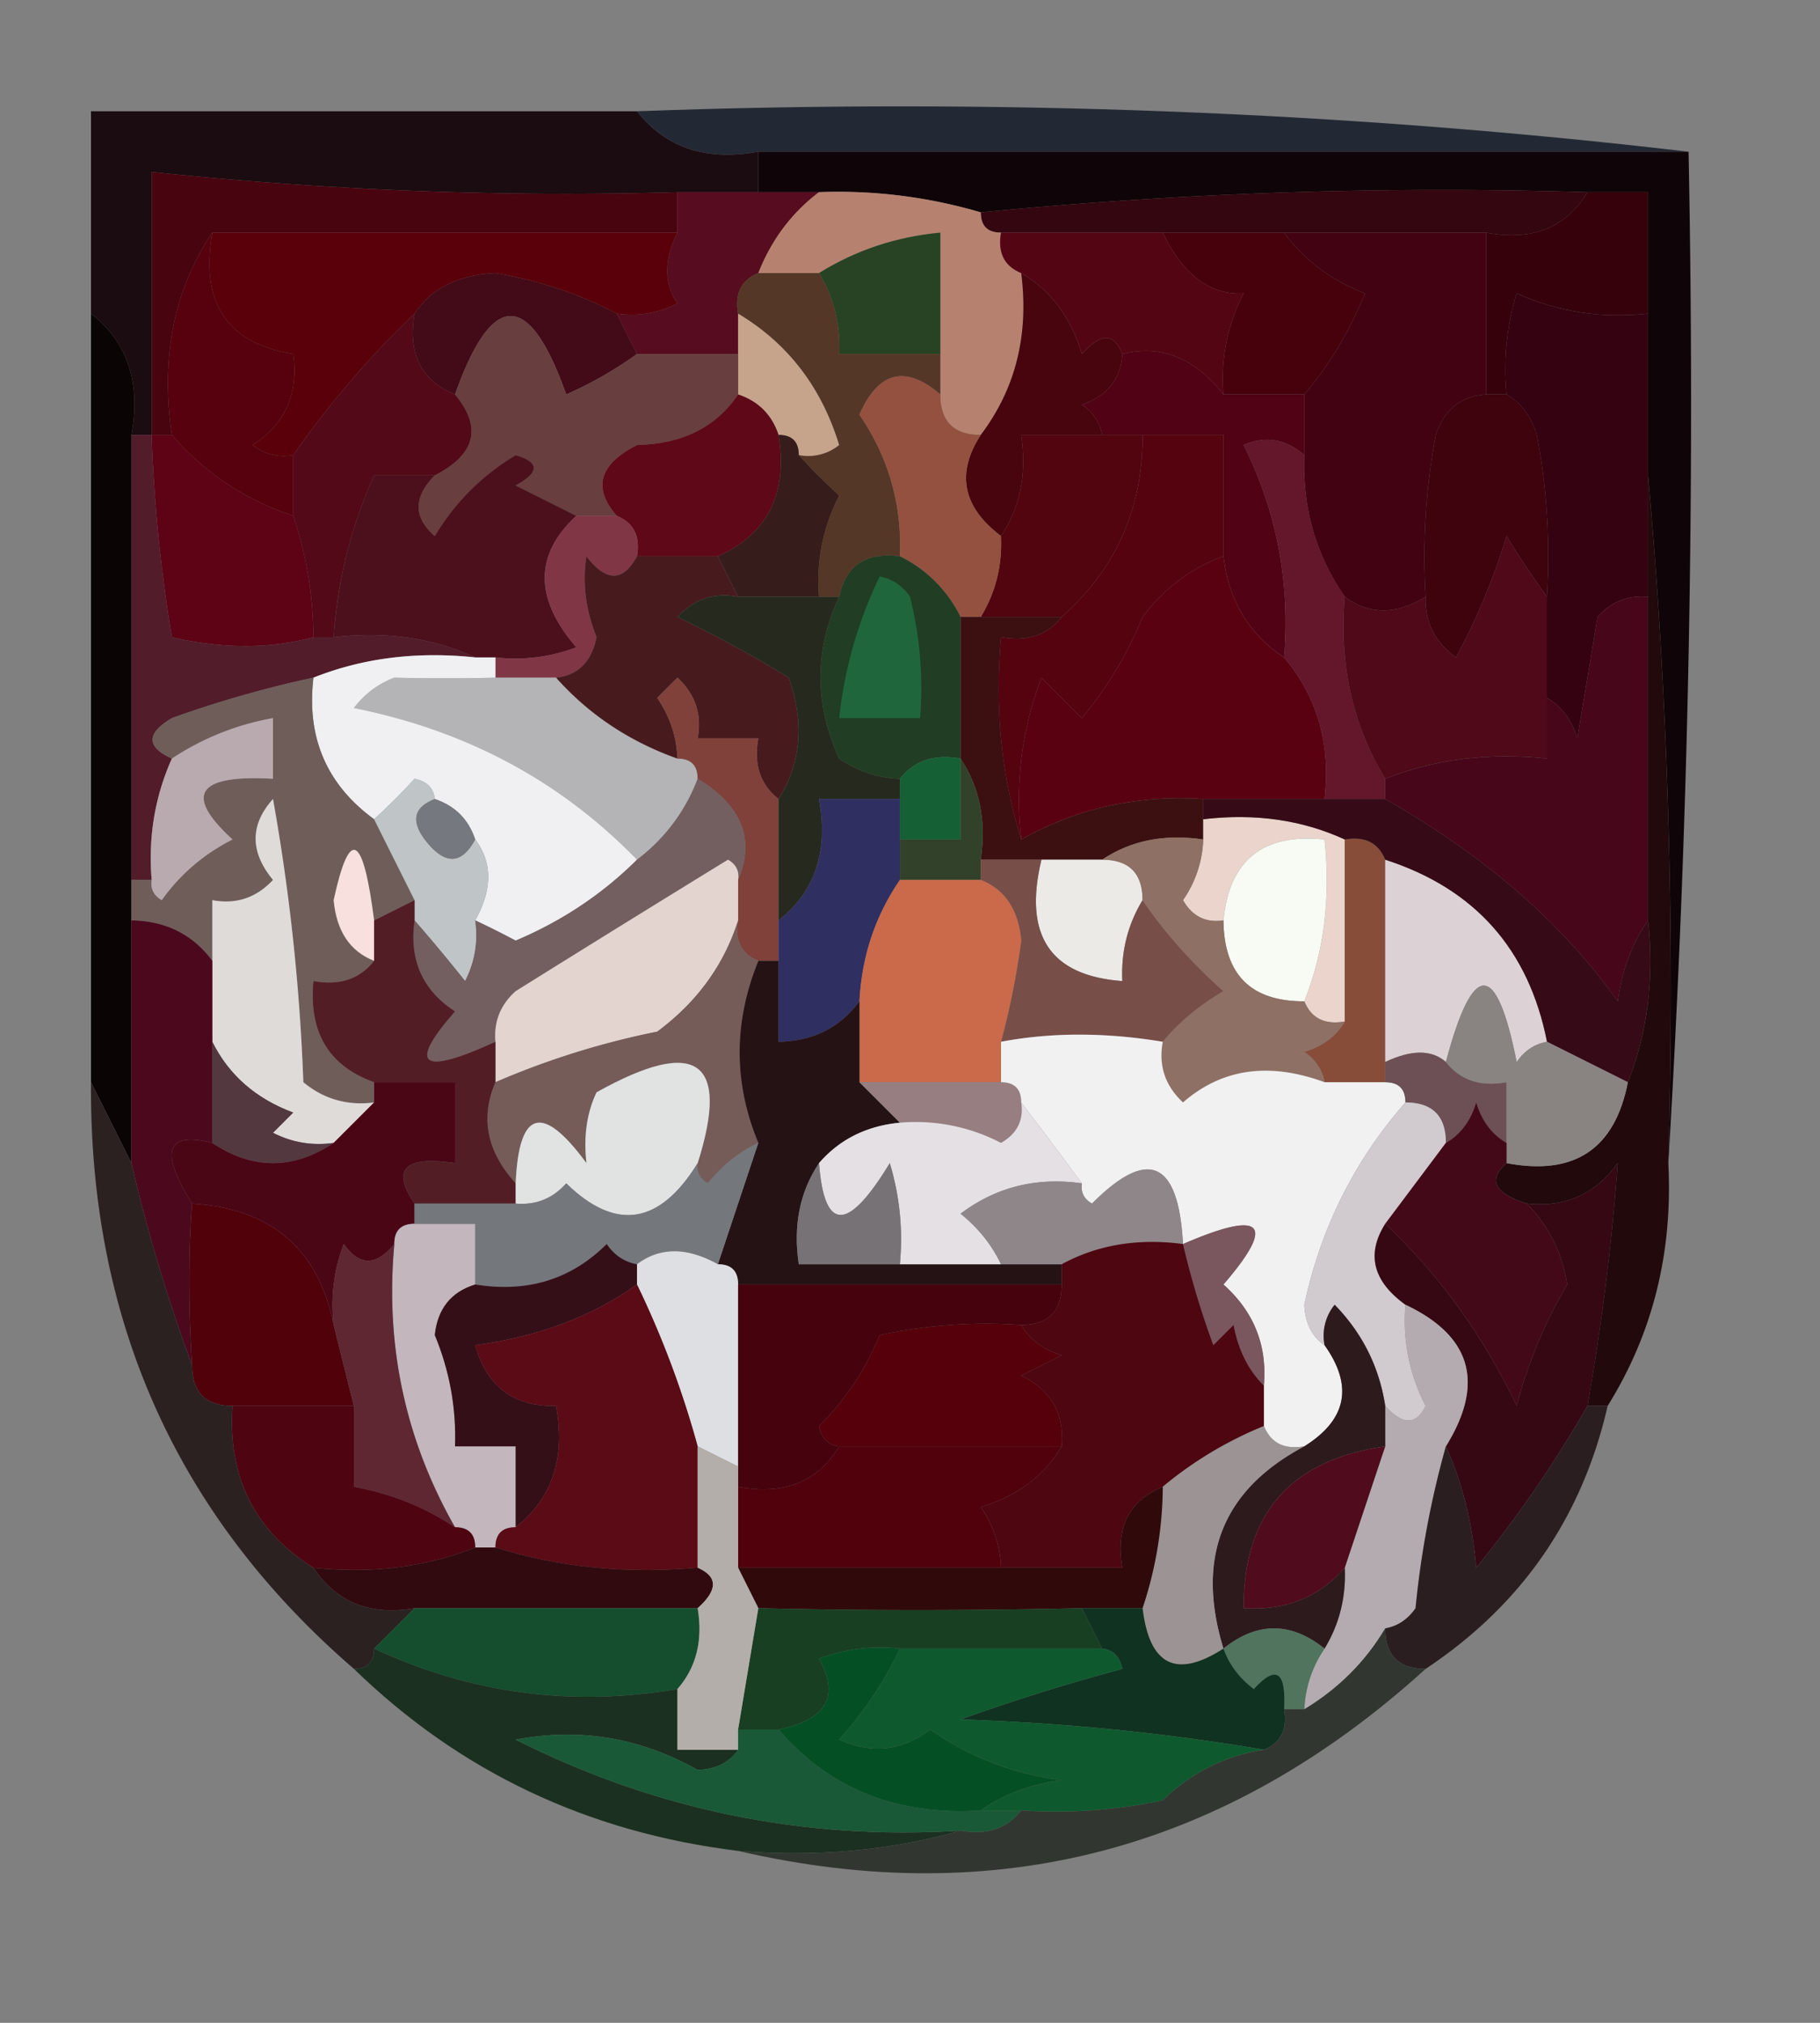 <svg xmlns="http://www.w3.org/2000/svg" width="90" height="100" style="shape-rendering:geometricPrecision;text-rendering:geometricPrecision;image-rendering:optimizeQuality;fill-rule:evenodd;clip-rule:evenodd"><rect width="100%" height="100%" fill="#808080" stroke="none"/><path style="opacity:1" fill="#232934" d="M31.5 5.5c17.699-.653 35.032.014 52 2h-46c-2.582.475-4.582-.192-6-2z"/><path style="opacity:1" fill="#1a0c10" d="M31.5 5.5c1.418 1.808 3.418 2.475 6 2v2h-4a195.097 195.097 0 0 1-26-1v13h-1c.475-2.582-.192-4.582-2-6v-10h27z"/><path style="opacity:1" fill="#0f0508" d="M37.5 7.5h46a625.625 625.625 0 0 1-1 50c.328-11.512-.005-22.846-1-34v-14h-3a233.722 233.722 0 0 0-30 1 24.93 24.93 0 0 0-8-1h-3v-2z"/><path style="opacity:1" fill="#48040f" d="M33.5 9.5v2h-23c-1.902 2.837-2.569 6.17-2 10h-1v-13a195.097 195.097 0 0 0 26 1z"/><path style="opacity:1" fill="#34060f" d="M78.5 9.5c-1.052 1.756-2.719 2.423-5 2h-24c-.667 0-1-.333-1-1a233.722 233.722 0 0 1 30-1z"/><path style="opacity:1" fill="#46010d" d="M57.5 11.5h6c.983 1.35 2.316 2.35 4 3-.775 1.896-1.775 3.563-3 5h-4a9.106 9.106 0 0 1 1-5c-1.65.1-2.983-.9-4-3z"/><path style="opacity:1" fill="#37010c" d="M78.5 9.5h3v6c-2.293.256-4.46-.077-6.5-1-.493 1.634-.66 3.3-.5 5h-1v-8c2.281.423 3.948-.244 5-2z"/><path style="opacity:1" fill="#580c1f" d="M33.5 9.5h7c-1.353 1.026-2.353 2.36-3 4-.838.342-1.172 1.008-1 2v2h-5l-1-2a4.932 4.932 0 0 0 3-.5c-.671-.986-.671-2.153 0-3.5v-2z"/><path style="opacity:1" fill="#430a18" d="m30.5 15.5 1 2a19.606 19.606 0 0 1-3.5 2c-1.83-5.169-3.663-5.169-5.5 0-1.677-.683-2.343-2.017-2-4 .834-1.248 2.167-1.915 4-2 2.167.37 4.167 1.037 6 2z"/><path style="opacity:1" fill="#b6826f" d="M40.5 9.5a24.93 24.93 0 0 1 8 1c0 .667.333 1 1 1-.172.992.162 1.658 1 2 .39 3.053-.277 5.72-2 8-1.333 0-2-.667-2-2v-8c-2.185.204-4.185.87-6 2h-3c.647-1.64 1.647-2.974 3-4z"/><path style="opacity:1" fill="#540514" d="M49.5 11.5h8c1.017 2.1 2.35 3.1 4 3a9.106 9.106 0 0 0-1 5c-1.44-1.815-3.106-2.482-5-2-.405-1.05-1.071-1.05-2 0-.557-1.832-1.557-3.165-3-4-.838-.342-1.172-1.008-1-2z"/><path style="opacity:1" fill="#5a000a" d="M10.5 11.5h23c-.671 1.347-.671 2.514 0 3.5a4.932 4.932 0 0 1-3 .5c-1.833-.963-3.833-1.63-6-2-1.833.085-3.166.752-4 2a47.178 47.178 0 0 0-6 7 2.428 2.428 0 0 1-2-.5c1.607-1.049 2.273-2.549 2-4.5-3.28-.53-4.613-2.53-4-6z"/><path style="opacity:1" fill="#420212" d="M63.5 11.5h10v8c-1.25.077-2.083.744-2.5 2a32.437 32.437 0 0 0-.5 8c-1.464.905-2.798.905-4 0-1.433-2.058-2.1-4.392-2-7v-3c1.225-1.437 2.225-3.104 3-5-1.684-.65-3.017-1.65-4-3z"/><path style="opacity:1" fill="#274323" d="M46.5 17.5h-5c.067-1.459-.266-2.792-1-4 1.815-1.13 3.815-1.796 6-2v6z"/><path style="opacity:1" fill="#c5a48b" d="M36.5 15.5c2.457 1.47 4.124 3.636 5 6.5a2.428 2.428 0 0 1-2 .5c0-.667-.333-1-1-1-.333-1-1-1.667-2-2v-4z"/><path style="opacity:1" fill="#48050e" d="M50.5 13.5c1.443.835 2.443 2.168 3 4 .929-1.05 1.595-1.05 2 0-.077 1.25-.744 2.083-2 2.5.556.383.89.883 1 1.5h-4c.285 1.915-.049 3.581-1 5-1.901-1.435-2.234-3.102-1-5 1.723-2.28 2.39-4.947 2-8z"/><path style="opacity:1" fill="#553727" d="M37.5 13.5h3c.734 1.208 1.067 2.541 1 4h5v2c-1.73-1.476-3.063-1.142-4 1 1.446 2.118 2.113 4.451 2 7-1.679-.215-2.679.452-3 2h-1a9.106 9.106 0 0 1 1-5 30.943 30.943 0 0 1-2-2 2.428 2.428 0 0 0 2-.5c-.876-2.864-2.543-5.03-5-6.5-.172-.992.162-1.658 1-2z"/><path style="opacity:1" fill="#683e3f" d="M31.5 17.5h5v2c-1.09 1.617-2.756 2.45-5 2.5-1.873.953-2.206 2.12-1 3.5h-2l-3-1.5c1.196-.654 1.196-1.154 0-1.5-1.667 1-3 2.333-4 4-1.062-.925-1.062-1.925 0-3 2.02-1.038 2.353-2.372 1-4 1.837-5.169 3.67-5.169 5.5 0a19.606 19.606 0 0 0 3.5-2z"/><path style="opacity:1" fill="#56010d" d="M10.5 11.5c-.613 3.47.72 5.47 4 6 .273 1.951-.393 3.451-2 4.5a2.428 2.428 0 0 0 2 .5v3c-2.385-.793-4.385-2.126-6-4-.569-3.83.098-7.163 2-10z"/><path style="opacity:1" fill="#52050e" d="M54.5 21.5h2c.017 3.63-1.316 6.63-4 9h-4c.734-1.208 1.067-2.541 1-4 .951-1.419 1.285-3.085 1-5h4z"/><path style="opacity:1" fill="#3e030d" d="M73.5 19.5h1c.722.418 1.222 1.084 1.5 2 .497 2.646.664 5.313.5 8a44.293 44.293 0 0 1-2-3 32.45 32.45 0 0 1-2.5 6c-1.039-.744-1.539-1.744-1.5-3a32.437 32.437 0 0 1 .5-8c.417-1.256 1.25-1.923 2.5-2z"/><path style="opacity:1" fill="#340210" d="M81.5 15.5v14c-.996-.086-1.83.248-2.5 1l-1 6c-.278-.916-.778-1.583-1.5-2v-5a32.437 32.437 0 0 0-.5-8c-.278-.916-.778-1.582-1.5-2-.16-1.7.007-3.366.5-5 2.04.923 4.207 1.256 6.5 1z"/><path style="opacity:1" fill="#530917" d="M20.5 15.5c-.343 1.983.323 3.317 2 4 1.353 1.628 1.02 2.962-1 4h-3a23.144 23.144 0 0 0-2 8h-1a19.242 19.242 0 0 0-1-6v-3a47.178 47.178 0 0 1 6-7z"/><path style="opacity:1" fill="#94513f" d="M46.5 19.5c0 1.333.667 2 2 2-1.234 1.898-.901 3.565 1 5 .067 1.459-.266 2.792-1 4h-1a6.541 6.541 0 0 0-3-3c.113-2.549-.554-4.882-2-7 .937-2.142 2.27-2.476 4-1z"/><path style="opacity:1" fill="#510215" d="M55.5 17.5c1.894-.482 3.56.185 5 2h4v3c-.923-.803-1.923-.97-3-.5 1.637 3.285 2.304 6.785 2 10.5-1.75-1.16-2.75-2.826-3-5v-6h-6c-.11-.617-.444-1.117-1-1.5 1.256-.417 1.923-1.25 2-2.5z"/><path style="opacity:1" fill="#5e0215" d="M7.5 21.5h1c1.615 1.874 3.615 3.207 6 4 .65 1.935.983 3.935 1 6-2.169.582-4.502.582-7 0a76.935 76.935 0 0 1-1-10z"/><path style="opacity:1" fill="#5f0817" d="M36.5 19.5c1 .333 1.667 1 2 2 .469 2.893-.531 4.893-3 6h-4c.172-.992-.162-1.658-1-2-1.206-1.38-.873-2.547 1-3.5 2.244-.05 3.91-.883 5-2.5z"/><path style="opacity:1" fill="#361c1b" d="M38.5 21.5c.667 0 1 .333 1 1 .59.651 1.257 1.318 2 2a9.106 9.106 0 0 0-1 5h-4l-1-2c2.469-1.107 3.469-3.107 3-6z"/><path style="opacity:1" fill="#55030f" d="M56.5 21.5h4v6c-1.578.566-2.912 1.566-4 3a18.941 18.941 0 0 1-3 5l-2-2a16.869 16.869 0 0 0-1 8c-.98-3.125-1.313-6.458-1-10 1.291.237 2.291-.096 3-1 2.684-2.37 4.017-5.37 4-9z"/><path style="opacity:1" fill="#5a0111" d="M60.5 27.5c.25 2.174 1.25 3.84 3 5 1.648 1.956 2.315 4.29 2 7h-6c-3.252-.21-6.252.456-9 2a16.869 16.869 0 0 1 1-8l2 2a18.941 18.941 0 0 0 3-5c1.088-1.434 2.422-2.434 4-3z"/><path style="opacity:1" fill="#531c2a" d="M6.5 21.5h1c.116 3.36.45 6.693 1 10 2.498.582 4.831.582 7 0h1c2.56-.302 4.893.032 7 1-2.885-.306-5.552.027-8 1a54.937 54.937 0 0 0-7 2c-1.273.757-1.273 1.423 0 2-.841 1.88-1.175 3.88-1 6h-1v-22z"/><path style="opacity:1" fill="#4c101c" d="M28.5 25.5c-2.081 1.922-2.081 4.089 0 6.5a8.434 8.434 0 0 1-4 .5h-1c-2.107-.968-4.44-1.302-7-1 .193-2.808.86-5.475 2-8h3c-1.062 1.075-1.062 2.075 0 3 1-1.667 2.333-3 4-4 1.196.346 1.196.846 0 1.5l3 1.5z"/><path style="opacity:1" fill="#0a0405" d="M4.5 15.5c1.808 1.418 2.475 3.418 2 6v36l-2-4v-38z"/><path style="opacity:1" fill="#813645" d="M28.5 25.5h2c.838.342 1.172 1.008 1 2-.69 1.274-1.523 1.274-2.5 0-.21 1.303-.043 2.636.5 4-.247 1.213-.914 1.88-2 2h-3v-1a8.434 8.434 0 0 0 4-.5c-2.081-2.411-2.081-4.578 0-6.5z"/><path style="opacity:1" fill="#64162b" d="M64.5 22.5c-.1 2.608.567 4.942 2 7-.285 3.33.382 6.33 2 9v1h-3c.315-2.71-.352-5.044-2-7 .304-3.715-.363-7.215-2-10.5 1.077-.47 2.077-.303 3 .5z"/><path style="opacity:1" fill="#4f0918" d="M76.5 29.5v8c-2.885-.306-5.552.027-8 1-1.618-2.67-2.285-5.67-2-9 1.202.905 2.536.905 4 0-.039 1.256.461 2.256 1.5 3a32.45 32.45 0 0 0 2.5-6 44.293 44.293 0 0 0 2 3z"/><path style="opacity:1" fill="#b4b3b6" d="M24.5 33.5h3c1.618 1.816 3.618 3.15 6 4 .667 0 1 .333 1 1a8.95 8.95 0 0 1-3 4c-3.773-3.888-8.44-6.388-14-7.5a4.452 4.452 0 0 1 2-1.5c1.688.042 3.354.042 5 0z"/><path style="opacity:1" fill="#471b1e" d="M31.5 27.5h4l1 2c-1.175-.219-2.175.114-3 1a60.802 60.802 0 0 1 5.5 3c.79 2.212.623 4.212-.5 6-.904-.709-1.237-1.709-1-3h-3c.219-1.175-.114-2.175-1-3l-1 1c.627.917.96 1.917 1 3-2.382-.85-4.382-2.184-6-4 1.086-.12 1.753-.787 2-2-.543-1.364-.71-2.697-.5-4 .977 1.274 1.81 1.274 2.5 0z"/><path style="opacity:1" fill="#3c0f10" d="M47.5 30.5h5c-.709.904-1.709 1.237-3 1-.313 3.542.02 6.875 1 10 2.748-1.544 5.748-2.21 9-2v2c-1.915-.285-3.581.049-5 1h-6c.285-1.915-.049-3.581-1-5v-7z"/><path style="opacity:1" fill="#213d23" d="M44.5 27.5a6.541 6.541 0 0 1 3 3v7c-1.291-.237-2.291.096-3 1a5.576 5.576 0 0 1-3-1c-1.23-2.699-1.23-5.365 0-8 .321-1.548 1.321-2.215 3-2z"/><path style="opacity:1" fill="#20663d" d="M43.5 28.5c.617.11 1.117.444 1.5 1 .495 1.973.662 3.973.5 6h-4a21.16 21.16 0 0 1 2-7z"/><path style="opacity:1" fill="#f0f0f3" d="M23.5 32.5h1v1a99.218 99.218 0 0 1-5 0 4.452 4.452 0 0 0-2 1.5c5.56 1.112 10.227 3.612 14 7.5-1.71 1.7-3.71 3.033-6 4a44.358 44.358 0 0 0-2-1c.854-1.535.854-2.868 0-4-.333-1-1-1.667-2-2-.06-.543-.393-.876-1-1a30.943 30.943 0 0 1-2 2c-2.35-1.713-3.35-4.047-3-7 2.448-.973 5.115-1.306 8-1z"/><path style="opacity:1" fill="#80413a" d="M38.5 39.5v8h-1c-.838-.342-1.172-1.008-1-2v-2c.85-2.01.182-3.677-2-5 0-.667-.333-1-1-1a5.576 5.576 0 0 0-1-3l1-1c.886.825 1.219 1.825 1 3h3c-.237 1.291.096 2.291 1 3z"/><path style="opacity:1" fill="#21090c" d="M81.5 23.5c.995 11.154 1.328 22.488 1 34 .228 4.424-.772 8.424-3 12h-1c.71-4.027 1.21-8.027 1.5-12-1.11 1.537-2.61 2.203-4.5 2-1.605-.506-1.939-1.173-1-2 3.356.638 5.356-.696 6-4 .973-2.448 1.306-5.115 1-8v-22z"/><path style="opacity:1" fill="#6f5d59" d="M15.5 33.5c-.35 2.953.65 5.287 3 7l2 4-2 1c-.548-4.287-1.214-4.62-2-1 .14 1.53.806 2.53 2 3-.709.904-1.709 1.237-3 1-.24 2.534.76 4.2 3 5v1c-1.322.17-2.489-.163-3.5-1a100.197 100.197 0 0 0-1.5-14c-1.145 1.276-1.145 2.609 0 4-.825.886-1.825 1.219-3 1v3c-.967-1.306-2.3-1.973-4-2v-2h1c-.065.438.101.772.5 1 .9-1.27 2.066-2.27 3.5-3-2.424-2.214-1.757-3.214 2-3v-3c-1.822.33-3.49.998-5 2-1.273-.577-1.273-1.243 0-2a54.937 54.937 0 0 1 7-2z"/><path style="opacity:1" fill="#262a1e" d="M36.5 29.5h5c-1.23 2.635-1.23 5.301 0 8 .917.627 1.917.96 3 1v1h-4c.475 2.582-.192 4.582-2 6v-6c1.123-1.788 1.29-3.788.5-6a60.802 60.802 0 0 0-5.5-3c.825-.886 1.825-1.219 3-1z"/><path style="opacity:1" fill="#b9aab0" d="M7.5 43.5c-.175-2.12.159-4.12 1-6a13.213 13.213 0 0 1 5-2v3c-3.757-.214-4.424.786-2 3-1.434.73-2.6 1.73-3.5 3-.399-.228-.565-.562-.5-1z"/><path style="opacity:1" fill="#bfc4c6" d="M21.5 39.5c-1.025.397-1.192 1.063-.5 2 .977 1.274 1.81 1.274 2.5 0 .854 1.132.854 2.465 0 4a4.932 4.932 0 0 1-.5 3 81.718 81.718 0 0 0-2.5-3v-1l-2-4a30.943 30.943 0 0 0 2-2c.607.124.94.457 1 1z"/><path style="opacity:1" fill="#75797f" d="M21.5 39.5c1 .333 1.667 1 2 2-.69 1.274-1.523 1.274-2.5 0-.692-.937-.525-1.603.5-2z"/><path style="opacity:1" fill="#156035" d="M47.5 37.5v4h-3v-3c.709-.904 1.709-1.237 3-1z"/><path style="opacity:1" fill="#ead4cb" d="M59.5 40.5c2.56-.302 4.893.032 7 1v9c-.992.172-1.658-.162-2-1 .973-2.448 1.306-5.115 1-8-3.047-.317-4.713 1.016-5 4-.876.13-1.543-.203-2-1a5.576 5.576 0 0 0 1-3v-1z"/><path style="opacity:1" fill="#32422a" d="M47.5 37.5c.951 1.419 1.285 3.085 1 5v1h-4v-2h3v-4z"/><path style="opacity:1" fill="#47061a" d="M81.5 29.5v16c-.79 1.108-1.29 2.442-1.5 4-2.746-3.87-6.58-7.204-11.5-10v-1c2.448-.973 5.115-1.306 8-1v-3c.722.417 1.222 1.084 1.5 2l1-6c.67-.752 1.504-1.086 2.5-1z"/><path style="opacity:1" fill="#ebeae7" d="M51.5 42.5h3c1.333 0 2 .667 2 2-.734 1.208-1.067 2.541-1 4-3.568-.26-4.901-2.26-4-6z"/><path style="opacity:1" fill="#f7e0dd" d="M18.5 45.5v2c-1.194-.47-1.86-1.47-2-3 .786-3.62 1.452-3.287 2 1z"/><path style="opacity:1" fill="#735f60" d="M34.5 38.5c2.182 1.323 2.85 2.99 2 5 .065-.438-.101-.772-.5-1-3.48 2.135-6.98 4.302-10.5 6.5-.752.67-1.086 1.504-1 2.5-3.687 1.69-4.354 1.19-2-1.5-1.607-1.049-2.273-2.549-2-4.5.815.93 1.648 1.93 2.5 3 .483-.948.65-1.948.5-3 .65.304 1.317.637 2 1 2.29-.967 4.29-2.3 6-4a8.95 8.95 0 0 0 3-4z"/><path style="opacity:1" fill="#302f61" d="M44.5 39.5v4c-1.22 1.782-1.886 3.782-2 6-.967 1.306-2.3 1.973-4 2v-6c1.808-1.418 2.475-3.418 2-6h4z"/><path style="opacity:1" fill="#874d39" d="M66.5 41.5c.992-.172 1.658.162 2 1v11h-3c-.11-.617-.444-1.117-1-1.5.916-.278 1.582-.778 2-1.5v-9z"/><path style="opacity:1" fill="#dcd2d6" d="M68.5 42.5c4.43 1.43 7.097 4.43 8 9-.617.11-1.117.444-1.5 1-.999-5.035-2.165-5.035-3.5 0-.702-.616-1.702-.616-3 0v-10z"/><path style="opacity:1" fill="#f7fbf3" d="M64.5 49.5c-2.642.012-3.975-1.321-4-4 .287-2.984 1.953-4.317 5-4 .306 2.885-.027 5.552-1 8z"/><path style="opacity:1" fill="#e3d4cf" d="M36.5 43.5v2c-.698 2.205-2.032 4.038-4 5.5a39.999 39.999 0 0 0-8 2.5v-2c-.086-.996.248-1.83 1-2.5 3.52-2.198 7.02-4.365 10.5-6.5.399.228.565.562.5 1z"/><path style="opacity:1" fill="#755c59" d="M36.5 45.5c-.172.992.162 1.658 1 2-1.233 3.035-1.233 6.035 0 9-.958.453-1.792 1.12-2.5 2-.399-.228-.565-.562-.5-1 1.615-5.097-.052-6.264-5-3.5-.482 1.008-.648 2.175-.5 3.5-2.178-2.968-3.344-2.635-3.5 1-1.428-1.574-1.761-3.24-1-5a39.999 39.999 0 0 1 8-2.5c1.968-1.462 3.302-3.295 4-5.5z"/><path style="opacity:1" fill="#784e48" d="M48.5 43.5v-1h3c-.901 3.74.432 5.74 4 6-.067-1.459.266-2.792 1-4 1.096 1.603 2.43 3.103 4 4.5-1.19.698-2.19 1.531-3 2.5-2.839-.469-5.505-.469-8 0a39.12 39.12 0 0 0 1-5c-.14-1.53-.806-2.53-2-3z"/><path style="opacity:1" fill="#8f7064" d="M54.5 42.5c1.419-.951 3.085-1.285 5-1a5.576 5.576 0 0 1-1 3c.457.797 1.124 1.13 2 1 .025 2.679 1.358 4.012 4 4 .342.838 1.008 1.172 2 1-.418.722-1.084 1.222-2 1.5.556.383.89.883 1 1.5-2.744-1.01-5.077-.676-7 1-.886-.825-1.219-1.825-1-3 .81-.969 1.81-1.802 3-2.5-1.57-1.397-2.904-2.897-4-4.5 0-1.333-.667-2-2-2z"/><path style="opacity:1" fill="#dfdbd9" d="m18.5 54.5-2 2a4.932 4.932 0 0 1-3-.5l1-1c-1.85-.69-3.184-1.856-4-3.5v-7c1.175.219 2.175-.114 3-1-1.145-1.391-1.145-2.724 0-4a100.197 100.197 0 0 1 1.5 14c1.011.837 2.178 1.17 3.5 1z"/><path style="opacity:1" fill="#360a17" d="M59.5 40.5v-1h9c4.92 2.796 8.754 6.13 11.5 10 .21-1.558.71-2.892 1.5-4 .306 2.885-.027 5.552-1 8l-4-2c-.903-4.57-3.57-7.57-8-9-.342-.838-1.008-1.172-2-1-2.107-.968-4.44-1.302-7-1z"/><path style="opacity:1" fill="#ca6a4a" d="M44.5 43.5h4c1.194.47 1.86 1.47 2 3a39.12 39.12 0 0 1-1 5v2h-7v-4c.114-2.218.78-4.218 2-6z"/><path style="opacity:1" fill="#241215" d="M37.5 47.5h1v4c1.7-.027 3.033-.694 4-2v4l2 2c-1.653.16-2.986.826-4 2-.951 1.419-1.285 3.085-1 5h13v1h-16c0-.667-.333-1-1-1l2-6c-1.233-2.965-1.233-5.965 0-9z"/><path style="opacity:1" fill="#967e81" d="M42.5 53.5h7c.667 0 1 .333 1 1 .13.876-.203 1.543-1 2a9.106 9.106 0 0 0-5-1l-2-2z"/><path style="opacity:1" fill="#f2f1f2" d="M57.5 51.5c-.219 1.175.114 2.175 1 3 1.923-1.676 4.256-2.01 7-1h3c.667 0 1 .333 1 1-2.52 2.869-4.187 6.202-5 10 .043.916.376 1.583 1 2 1.433 2.018 1.1 3.685-1 5-.992.172-1.658-.162-2-1v-2c.172-1.992-.495-3.659-2-5 2.628-3.046 1.961-3.713-2-2-.223-4.125-1.723-4.791-4.5-2-.399-.228-.565-.562-.5-1a303.438 303.438 0 0 0-3-4c0-.667-.333-1-1-1v-2c2.495-.469 5.161-.469 8 0z"/><path style="opacity:1" fill="#533840" d="M10.5 51.5c.816 1.644 2.15 2.81 4 3.5l-1 1c.948.483 1.948.65 3 .5-2 1.333-4 1.333-6 0v-5z"/><path style="opacity:1" fill="#6c5055" d="M71.5 52.5c.709.904 1.709 1.237 3 1v3c-.722-.417-1.222-1.084-1.5-2-.278.916-.778 1.583-1.5 2 0-1.333-.667-2-2-2 0-.667-.333-1-1-1v-1c1.298-.616 2.298-.616 3 0z"/><path style="opacity:1" fill="#4c091e" d="M6.5 45.5c1.7.027 3.033.694 4 2v9c-2.283-.576-2.617.424-1 3-.184 2.356-.184 5.023 0 8a83.201 83.201 0 0 1-3-10v-12z"/><path style="opacity:1" fill="#531d25" d="M20.5 44.5v1c-.273 1.951.393 3.451 2 4.5-2.354 2.69-1.687 3.19 2 1.5v2c-.761 1.76-.428 3.426 1 5v1h-5c-1.16-1.703-.494-2.37 2-2v-4h-4c-2.24-.8-3.24-2.466-3-5 1.291.237 2.291-.096 3-1v-2l2-1z"/><path style="opacity:1" fill="#898482" d="m76.5 51.5 4 2c-.644 3.304-2.644 4.638-6 4v-4c-1.291.237-2.291-.096-3-1 1.335-5.035 2.501-5.035 3.5 0 .383-.556.883-.89 1.5-1z"/><path style="opacity:1" fill="#4b0616" d="M18.5 53.5h4v4c-2.494-.37-3.16.297-2 2v1c-.667 0-1 .333-1 1-.897 1.098-1.73 1.098-2.5 0a8.434 8.434 0 0 0-.5 4c-.758-3.754-3.091-5.754-7-6-1.617-2.576-1.283-3.576 1-3 2 1.333 4 1.333 6 0l2-2v-1z"/><path style="opacity:1" fill="#e1e3e3" d="M34.5 57.5c-1.883 3.051-4.05 3.385-6.5 1-.67.752-1.504 1.086-2.5 1v-1c.156-3.635 1.322-3.968 3.5-1-.148-1.325.018-2.492.5-3.5 4.948-2.764 6.615-1.597 5 3.5z"/><path style="opacity:1" fill="#e5e0e3" d="M50.5 54.5a303.438 303.438 0 0 1 3 4c-2.25-.319-4.25.181-6 1.5.88.708 1.547 1.542 2 2.5h-5c.16-1.7-.007-3.366-.5-5-2.072 3.415-3.239 3.415-3.5 0 1.014-1.174 2.347-1.84 4-2a9.106 9.106 0 0 1 5 1c.797-.457 1.13-1.124 1-2z"/><path style="opacity:1" fill="#d1cacf" d="M69.5 54.5c1.333 0 2 .667 2 2l-3 4c-.943 1.501-.61 2.835 1 4a9.106 9.106 0 0 0 1 5c-.47.963-1.136.963-2 0-.295-1.923-1.128-3.59-2.5-5a2.428 2.428 0 0 0-.5 2c-.624-.417-.957-1.084-1-2 .813-3.798 2.48-7.131 5-10z"/><path style="opacity:1" fill="#8e8689" d="M58.5 61.5c-2.235-.295-4.235.039-6 1h-3c-.453-.958-1.12-1.792-2-2.5 1.75-1.319 3.75-1.819 6-1.5-.065.438.101.772.5 1 2.777-2.791 4.277-2.125 4.5 2z"/><path style="opacity:1" fill="#767275" d="M40.5 57.5c.261 3.415 1.428 3.415 3.5 0 .493 1.634.66 3.3.5 5h-5c-.285-1.915.049-3.581 1-5z"/><path style="opacity:1" fill="#440918" d="M74.5 56.5v1c-.939.827-.605 1.494 1 2 1.082 1.094 1.748 2.427 2 4a23.612 23.612 0 0 0-2.5 6c-1.654-3.47-3.82-6.47-6.5-9l3-4c.722-.417 1.222-1.084 1.5-2 .278.916.778 1.583 1.5 2z"/><path style="opacity:1" fill="#c3b6bd" d="M20.5 60.5h3v3c-1.195.366-1.861 1.199-2 2.5a12.988 12.988 0 0 1 1 5.5h3v4c-.667 0-1 .333-1 1h-1c0-.667-.333-1-1-1-2.46-4.319-3.46-8.985-3-14 0-.667.333-1 1-1z"/><path style="opacity:1" fill="#74777c" d="m37.5 56.5-2 6c-1.535-.854-2.868-.854-4 0-.617-.11-1.117-.444-1.5-1-1.754 1.75-3.92 2.417-6.5 2v-3h-3v-1h5c.996.086 1.83-.248 2.5-1 2.45 2.385 4.617 2.051 6.5-1-.065.438.101.772.5 1 .708-.88 1.542-1.547 2.5-2z"/><path style="opacity:1" fill="#dedfe2" d="M35.5 62.5c.667 0 1 .333 1 1v9l-2-1a46.762 46.762 0 0 0-3-8v-1c1.132-.854 2.465-.854 4 0z"/><path style="opacity:1" fill="#350f18" d="M31.5 62.5v1c-2.217 1.58-4.884 2.58-8 3 .577 2.05 1.91 3.05 4 3 .475 2.582-.192 4.582-2 6v-4h-3c.067-1.9-.267-3.734-1-5.5.139-1.301.805-2.134 2-2.5 2.58.417 4.746-.25 6.5-2 .383.556.883.89 1.5 1z"/><path style="opacity:1" fill="#7a565e" d="M62.5 68.5c-.768-.763-1.268-1.763-1.5-3l-1 1a42.618 42.618 0 0 1-1.5-5c3.961-1.713 4.628-1.046 2 2 1.505 1.341 2.172 3.008 2 5z"/><path style="opacity:1" fill="#55000a" d="M50.5 65.5c.417.722 1.084 1.222 2 1.5l-2 1c1.473.71 2.14 1.876 2 3.5h-11c-.543-.06-.876-.393-1-1a13.322 13.322 0 0 0 3-4.5 24.939 24.939 0 0 1 7-.5z"/><path style="opacity:1" fill="#50010a" d="M9.5 59.5c3.909.246 6.242 2.246 7 6l1 4h-6c-1.333 0-2-.667-2-2-.184-2.977-.184-5.644 0-8z"/><path style="opacity:1" fill="#46030d" d="M36.5 63.5h16c0 1.333-.667 2-2 2a24.939 24.939 0 0 0-7 .5 13.322 13.322 0 0 1-3 4.5c.124.607.457.94 1 1-1.052 1.756-2.719 2.423-5 2v-10z"/><path style="opacity:1" fill="#4e0610" d="M58.5 61.5a42.618 42.618 0 0 0 1.5 5l1-1c.232 1.237.732 2.237 1.5 3v2a18.941 18.941 0 0 0-5 3c-1.676.683-2.343 2.017-2 4h-6a5.576 5.576 0 0 0-1-3c1.832-.557 3.165-1.557 4-3 .14-1.624-.527-2.79-2-3.5l2-1c-.916-.278-1.583-.778-2-1.5 1.333 0 2-.667 2-2v-1c1.765-.961 3.765-1.295 6-1z"/><path style="opacity:1" fill="#350814" d="M78.5 69.5a59.702 59.702 0 0 1-5.5 8c-.19-2.208-.69-4.208-1.5-6 1.934-3.122 1.267-5.455-2-7-1.61-1.165-1.943-2.499-1-4 2.68 2.53 4.846 5.53 6.5 9a23.612 23.612 0 0 1 2.5-6c-.252-1.573-.918-2.906-2-4 1.89.203 3.39-.463 4.5-2-.29 3.973-.79 7.973-1.5 12z"/><path style="opacity:1" fill="#2c2121" d="m4.5 53.5 2 4a83.201 83.201 0 0 0 3 10c0 1.333.667 2 2 2-.24 3.519 1.093 6.186 4 8 1.135 1.713 2.802 2.38 5 2l-2 2c0 .667-.333 1-1 1-8.753-7.56-13.086-17.226-13-29z"/><path style="opacity:1" fill="#50010c" d="M41.5 71.5h11c-.835 1.443-2.168 2.443-4 3 .627.917.96 1.917 1 3h-13v-4c2.281.423 3.948-.244 5-2z"/><path style="opacity:1" fill="#b3abaf" d="M69.5 64.5c3.267 1.545 3.934 3.878 2 7a46.14 46.14 0 0 0-1.5 8c-.383.556-.883.89-1.5 1-.972 1.64-2.306 2.973-4 4a5.728 5.728 0 0 1 1-3c.734-1.208 1.067-2.541 1-4l2-6v-2c.864.963 1.53.963 2 0a9.106 9.106 0 0 1-1-5z"/><path style="opacity:1" fill="#5e2731" d="M19.5 61.5c-.46 5.015.54 9.681 3 14a13.213 13.213 0 0 0-5-2v-4l-1-4a8.434 8.434 0 0 1 .5-4c.77 1.098 1.603 1.098 2.5 0z"/><path style="opacity:1" fill="#5b0b16" d="M31.5 63.5a46.762 46.762 0 0 1 3 8v6c-3.542.313-6.875-.02-10-1 0-.667.333-1 1-1 1.808-1.418 2.475-3.418 2-6-2.09.05-3.423-.95-4-3 3.116-.42 5.783-1.42 8-3z"/><path style="opacity:1" fill="#2d1a1d" d="M68.5 69.5v2c-4.683.668-7.016 3.334-7 8 2.054.135 3.72-.532 5-2 .067 1.459-.266 2.792-1 4-1.667-1.333-3.333-1.333-5 0-1.38-4.52-.047-7.853 4-10 2.1-1.315 2.433-2.982 1-5a2.428 2.428 0 0 1 .5-2c1.372 1.41 2.205 3.077 2.5 5z"/><path style="opacity:1" fill="#500c1c" d="m68.5 71.5-2 6c-1.28 1.468-2.946 2.135-5 2-.016-4.666 2.317-7.332 7-8z"/><path style="opacity:1" fill="#4e0411" d="M11.5 69.5h6v4c1.822.33 3.49.998 5 2 .667 0 1 .333 1 1-2.448.973-5.115 1.306-8 1-2.907-1.814-4.24-4.481-4-8z"/><path style="opacity:1" fill="#9b9394" d="M62.5 70.5c.342.838 1.008 1.172 2 1-4.047 2.147-5.38 5.48-4 10-2.33 1.502-3.663.836-4-2 .65-1.935.983-3.935 1-6a18.941 18.941 0 0 1 5-3z"/><path style="opacity:1" fill="#310a0f" d="M23.5 76.5h1c3.125.98 6.458 1.313 10 1 1.006.438 1.006 1.104 0 2h-14c-2.198.38-3.865-.287-5-2 2.885.306 5.552-.027 8-1z"/><path style="opacity:1" fill="#300a0a" d="M57.5 73.5a19.242 19.242 0 0 1-1 6h-3c-5.544.125-10.877.125-16 0l-1-2h19c-.343-1.983.324-3.317 2-4z"/><path style="opacity:1" fill="#2b1e21" d="M78.5 69.5h1c-1.265 5.527-4.265 9.86-9 13-1.333 0-2-.667-2-2 .617-.11 1.117-.444 1.5-1a46.14 46.14 0 0 1 1.5-8c.81 1.792 1.31 3.792 1.5 6a59.702 59.702 0 0 0 5.5-8z"/><path style="opacity:1" fill="#193f22" d="M37.5 79.5c5.123.125 10.456.125 16 0l1 2h-10a8.434 8.434 0 0 0-4 .5c1.037 1.85.37 3.017-2 3.5h-2l1-6z"/><path style="opacity:1" fill="#50745e" d="M65.5 81.5a5.728 5.728 0 0 0-1 3h-1c.107-1.879-.393-2.212-1.5-1-.717-.544-1.217-1.21-1.5-2 1.667-1.333 3.333-1.333 5 0z"/><path style="opacity:1" fill="#144e2e" d="M20.5 79.5h14c.268 1.599-.066 2.932-1 4-5.225.889-10.225.222-15-2l2-2z"/><path style="opacity:1" fill="#1b3020" d="M18.5 81.5c4.775 2.222 9.775 2.889 15 2v3h3c-.417.624-1.084.957-2 1-2.838-1.602-5.838-2.102-9-1.5 6.911 3.482 14.245 4.982 22 4.5-3.462.982-7.129 1.315-11 1-7.43-.91-13.763-3.91-19-9 .667 0 1-.333 1-1z"/><path style="opacity:1" fill="#b4aeaa" d="m34.5 71.5 2 1v5l1 2-1 6v1h-3v-3c.934-1.068 1.268-2.401 1-4 1.006-.896 1.006-1.562 0-2v-6z"/><path style="opacity:1" fill="#103220" d="M53.5 79.5h3c.337 2.836 1.67 3.502 4 2 .283.79.783 1.456 1.5 2 1.107-1.212 1.607-.879 1.5 1 .172.992-.162 1.658-1 2-4.816-.826-9.816-1.326-15-1.5 2.62-.939 5.288-1.772 8-2.5-.124-.607-.457-.94-1-1l-1-2z"/><path style="opacity:1" fill="#1a5937" d="M36.5 86.5v-1h2c2.513 2.931 5.847 4.264 10 4h2c-.709.904-1.709 1.237-3 1-7.755.482-15.089-1.018-22-4.5 3.162-.602 6.162-.102 9 1.5.916-.043 1.583-.376 2-1z"/><path style="opacity:1" fill="#0f592f" d="M44.5 81.5h10c.543.06.876.393 1 1-2.712.728-5.38 1.561-8 2.5 5.184.174 10.184.674 15 1.5-1.923.295-3.59 1.128-5 2.5-2.31.497-4.643.663-7 .5h-2c1.108-.79 2.442-1.29 4-1.5a14.292 14.292 0 0 1-6.5-2.5c-1.388 1.054-2.888 1.22-4.5.5 1.248-1.4 2.248-2.9 3-4.5z"/><path style="opacity:1" fill="#054f25" d="M44.5 81.5c-.752 1.6-1.752 3.1-3 4.5 1.612.72 3.112.554 4.5-.5a14.292 14.292 0 0 0 6.5 2.5c-1.558.21-2.892.71-4 1.5-4.153.264-7.487-1.069-10-4 2.37-.483 3.037-1.65 2-3.5a8.434 8.434 0 0 1 4-.5z"/><path style="opacity:1" fill="#313630" d="M68.5 80.5c0 1.333.667 2 2 2-9.874 8.967-21.208 11.967-34 9 3.871.315 7.538-.018 11-1 1.291.237 2.291-.096 3-1 2.357.163 4.69-.003 7-.5 1.41-1.372 3.077-2.205 5-2.5.838-.342 1.172-1.008 1-2h1c1.694-1.027 3.028-2.36 4-4z"/></svg>